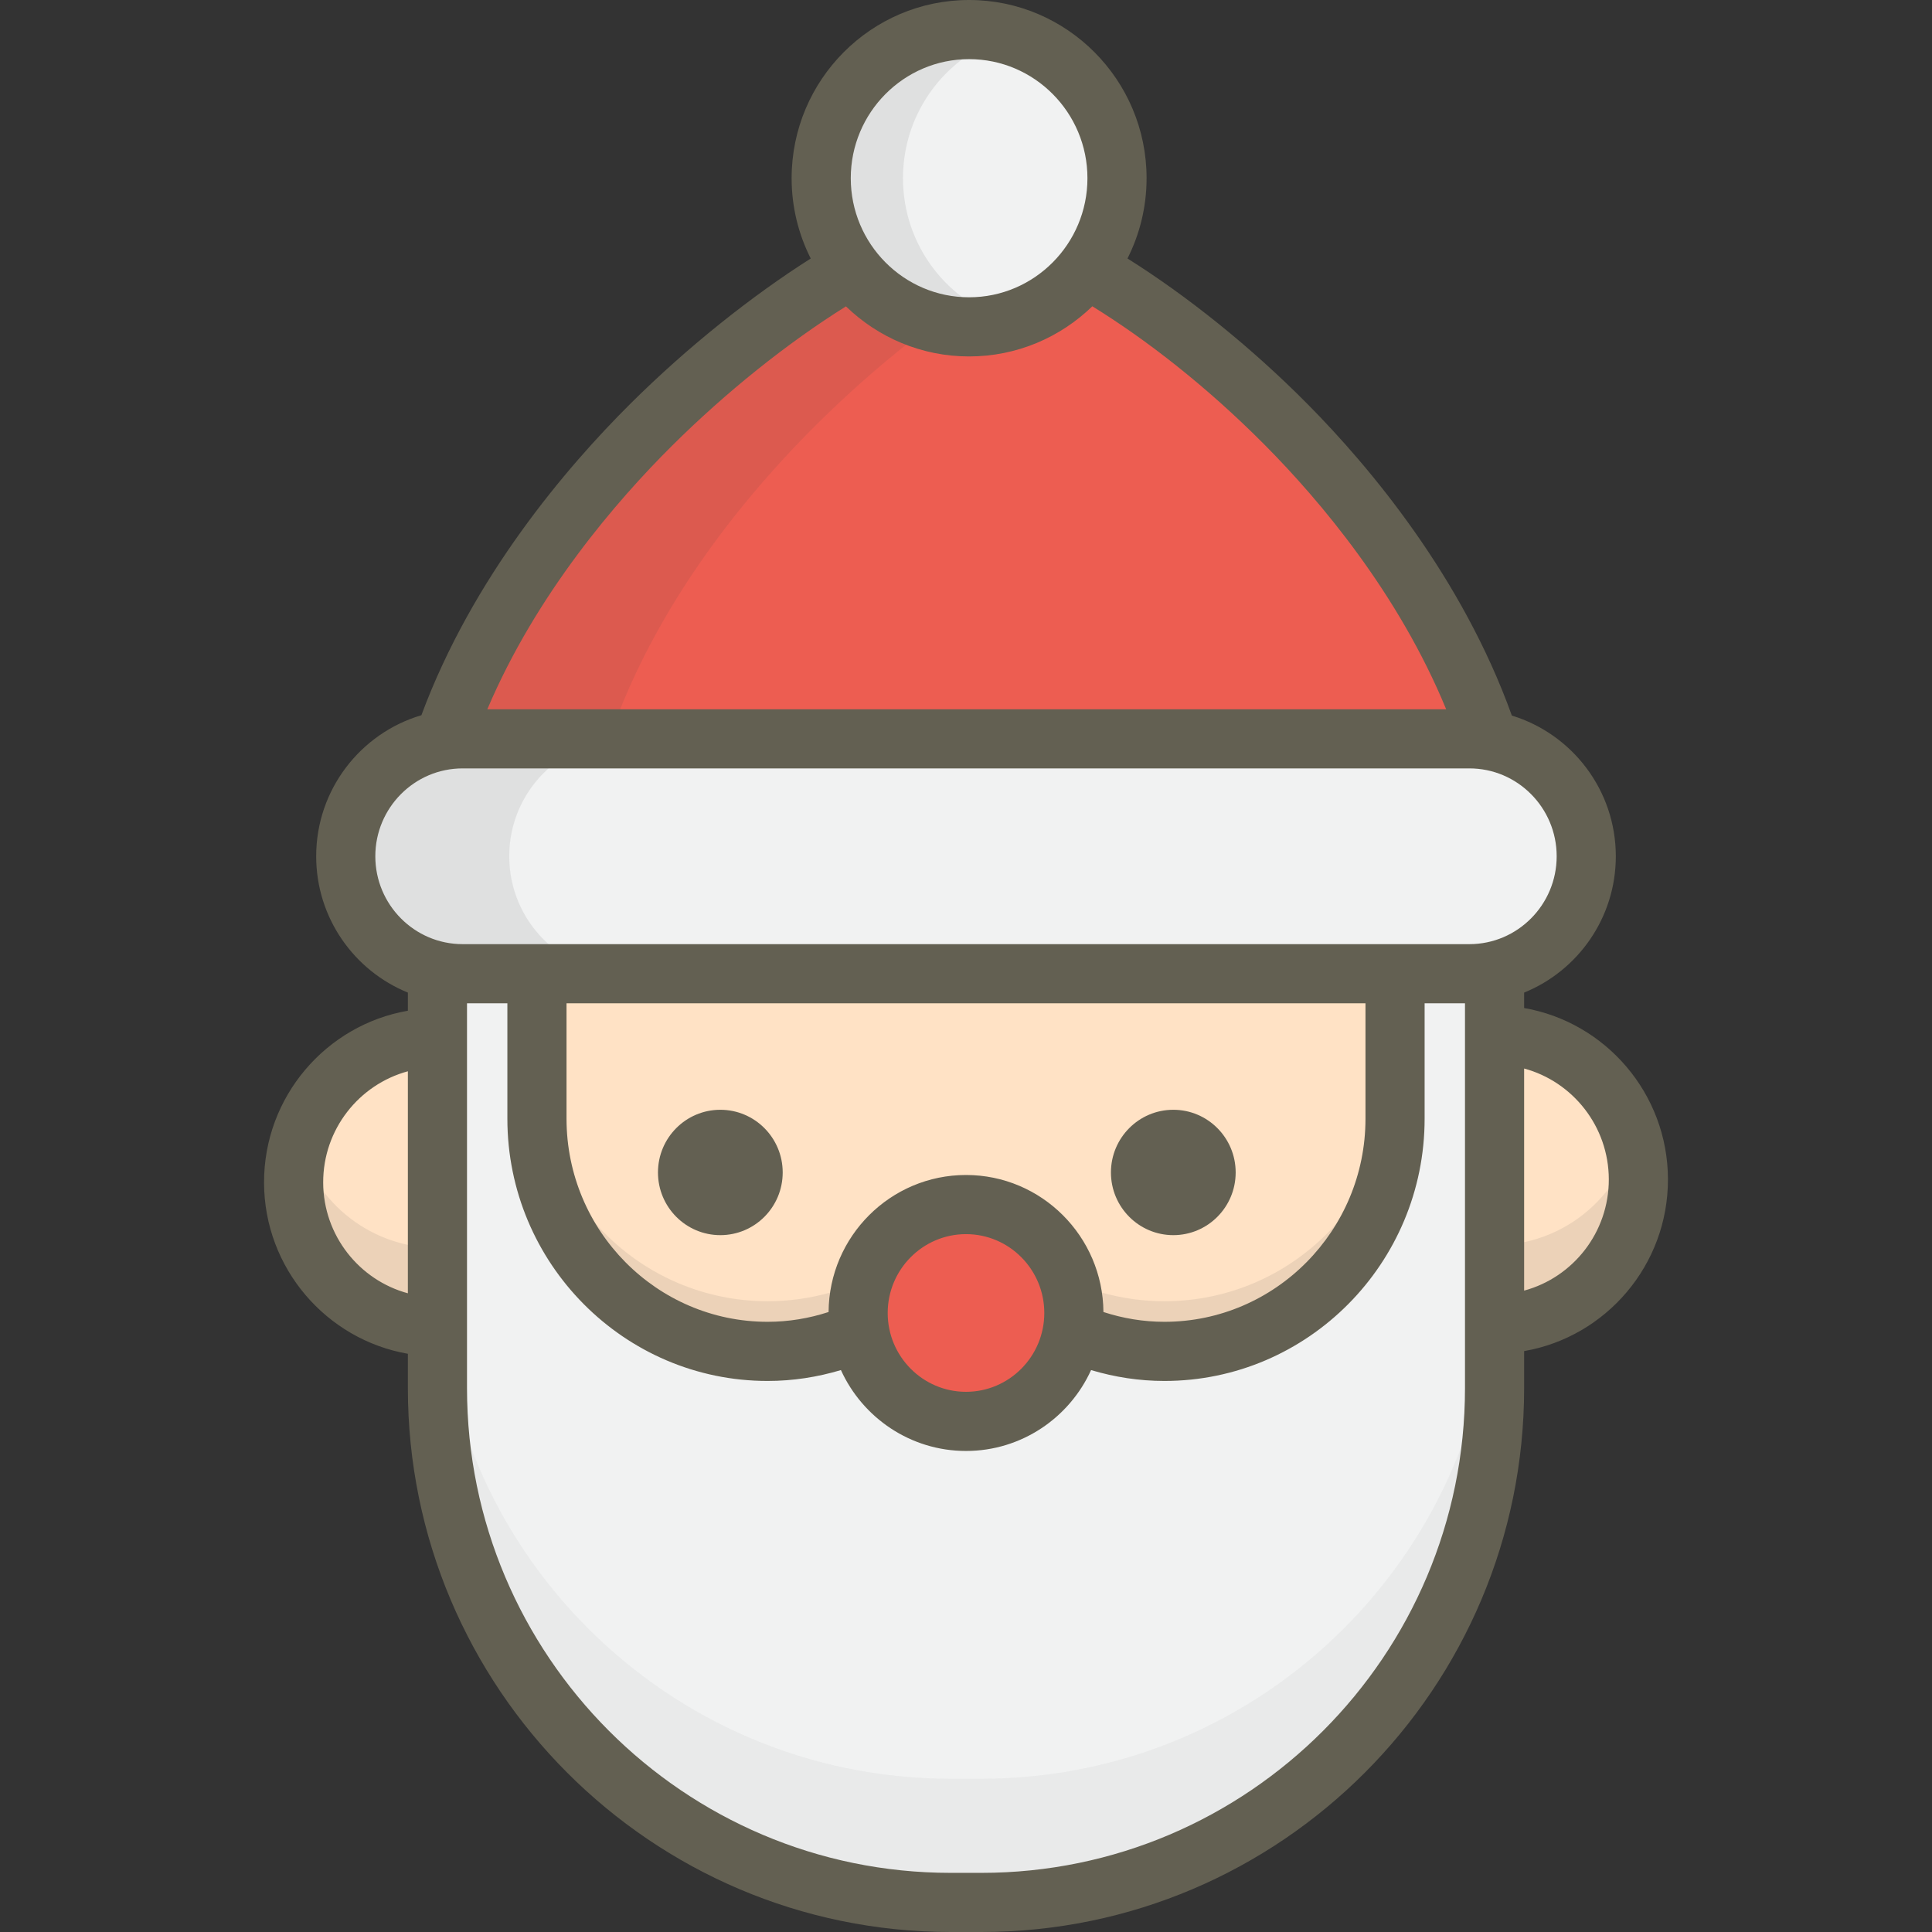<?xml version="1.0" encoding="iso-8859-1"?>
<!-- Generator: Adobe Illustrator 19.0.0, SVG Export Plug-In . SVG Version: 6.00 Build 0)  -->
<svg version="1.1" id="Layer_1" xmlns="http://www.w3.org/2000/svg" xmlns:xlink="http://www.w3.org/1999/xlink" x="0px" y="0px"
	 viewBox="0 0 511.999 511.999" style="enable-background:new 0 0 511.999 511.999;" xml:space="preserve">
<rect x="0" y="0" width="511.999" height="511.999" fill="#333333" stroke="none"/>
<path style="fill:#ED5D51;" d="M402.158,241.11c0-100.381-114.556-181.759-146.158-181.759
	c-27.653,0-146.158,81.378-146.158,181.759H402.158z"/>
<g style="opacity:0.1;">
	<path style="fill:#414042;" d="M278.576,66.214c-9.301-4.469-17.158-6.863-22.576-6.863c-27.653,0-146.158,81.378-146.158,181.759
		h43.757C153.598,157.938,234.95,87.816,278.576,66.214z"/>
</g>
<path style="fill:#F1F2F2;" d="M296.019,47.229c0,21.754-17.55,39.394-39.201,39.394c-21.644,0-39.193-17.64-39.193-39.394
	c0-21.758,17.549-39.393,39.193-39.393C278.469,7.837,296.019,25.471,296.019,47.229z"/>
<g style="opacity:0.1;">
	<path style="fill:#414042;" d="M239.303,47.229c0-17.976,11.986-33.127,28.356-37.855c-3.444-0.995-7.077-1.539-10.841-1.539
		c-21.644,0-39.193,17.635-39.193,39.393c0,21.754,17.549,39.394,39.193,39.394c3.764,0,7.397-0.544,10.841-1.538
		C251.288,80.357,239.303,65.202,239.303,47.229z"/>
</g>
<g>
	<path style="fill:#FFE2C5;" d="M122.432,275.573c-2.146-0.371-4.349-0.574-6.602-0.567c-21.051,0.053-38.073,17.247-38.02,38.402
		c0.055,21.157,17.162,38.263,38.213,38.21c2.186-0.006,4.325-0.206,6.408-0.565V275.573z"/>
	<path style="fill:#FFE2C5;" d="M395.975,274.29c-1.822,0.004-3.612,0.147-5.366,0.398v75.819c1.816,0.262,3.671,0.401,5.56,0.396
		c21.051-0.053,38.072-17.247,38.019-38.404C434.133,291.343,417.026,274.234,395.975,274.29z"/>
</g>
<g style="opacity:0.1;">
	<path style="fill:#414042;" d="M79.26,302.856c-0.945,3.355-1.459,6.891-1.449,10.552c0.055,21.157,17.162,38.263,38.213,38.21
		c2.186-0.006,4.325-0.206,6.408-0.565v-20.908c-2.084,0.359-4.222,0.559-6.408,0.565C98.548,330.753,83.799,318.968,79.26,302.856z
		"/>
</g>
<g style="opacity:0.1;">
	<path style="fill:#414042;" d="M396.169,329.994c-1.89,0.005-3.744-0.134-5.56-0.396v20.908c1.816,0.262,3.671,0.401,5.56,0.396
		c21.051-0.053,38.072-17.247,38.019-38.404c-0.01-3.592-0.52-7.061-1.449-10.355C428.221,318.178,413.579,329.951,396.169,329.994z
		"/>
</g>
<path style="fill:#F1F2F2;" d="M115.926,250.643v117.219c0,75.278,60.885,136.302,135.993,136.302h8.158
	c75.108,0,135.996-61.024,135.996-136.302V250.643H115.926z"/>
<g style="opacity:0.05;">
	<path style="fill:#414042;" d="M260.077,471.382h-8.158c-75.108,0-135.993-61.024-135.993-136.302v32.782
		c0,75.278,60.885,136.302,135.993,136.302h8.158c75.108,0,135.996-61.024,135.996-136.302V335.08
		C396.073,410.358,335.185,471.382,260.077,471.382z"/>
</g>
<path style="fill:#FFE2C5;" d="M142.362,250.253c-0.036,0.871-0.066,1.746-0.066,2.627v43.58c0,34.06,27.365,61.67,61.13,61.67
	c22.366,0,41.915-12.123,52.573-30.204c10.656,18.082,30.207,30.204,52.572,30.204c33.764,0,61.131-27.61,61.131-61.67v-43.58
	c0-0.881-0.028-1.755-0.066-2.627H142.362z"/>
<g style="opacity:0.1;">
	<path style="fill:#414042;" d="M308.571,344.837c-22.364,0-41.915-12.123-52.572-30.204
		c-10.658,18.082-30.207,30.204-52.573,30.204c-33.764,0-61.13-27.61-61.13-61.67v10.7c0,34.06,27.365,61.67,61.13,61.67
		c22.366,0,41.915-12.123,52.573-30.204c10.656,18.082,30.207,30.204,52.572,30.204c33.764,0,61.131-27.61,61.131-61.67v-10.7
		C369.701,317.28,342.334,344.837,308.571,344.837z"/>
</g>
<g>
	<path style="fill:#636052;" d="M207.423,310.714c0,9.174-7.399,16.612-16.528,16.612l0,0c-9.127,0-16.526-7.438-16.526-16.612l0,0
		c0-9.171,7.399-16.611,16.526-16.611l0,0C200.024,294.104,207.423,301.543,207.423,310.714L207.423,310.714z"/>
	<path style="fill:#636052;" d="M327.464,310.714c0,9.174-7.398,16.612-16.526,16.612l0,0c-9.125,0-16.527-7.438-16.527-16.612l0,0
		c0-9.171,7.402-16.611,16.527-16.611l0,0C320.066,294.104,327.464,301.543,327.464,310.714L327.464,310.714z"/>
</g>
<path style="fill:#ED5D51;" d="M284.587,347.951c0,15.867-12.8,28.729-28.585,28.729l0,0c-15.789,0-28.589-12.863-28.589-28.729l0,0
	c0-15.867,12.8-28.73,28.589-28.73l0,0C271.787,319.22,284.587,332.084,284.587,347.951L284.587,347.951z"/>
<path style="fill:#F1F2F2;" d="M420.371,226.92c0,17.19-13.866,31.124-30.97,31.124H122.595c-17.103,0-30.969-13.935-30.969-31.124
	l0,0c0-17.19,13.866-31.124,30.969-31.124h266.806C406.506,195.796,420.371,209.731,420.371,226.92L420.371,226.92z"/>
<g style="opacity:0.1;">
	<path style="fill:#414042;" d="M134.954,226.92c0-17.19,13.864-31.124,30.968-31.124h-43.327
		c-17.103,0-30.969,13.935-30.969,31.124s13.866,31.124,30.969,31.124h43.327C148.819,258.045,134.954,244.11,134.954,226.92z"/>
</g>
<path style="fill:#636052;" d="M442.025,312.478c-0.06-22.696-16.555-41.594-38.115-45.339v-4.094
	c14.229-5.78,24.298-19.789,24.298-36.124c0-17.555-11.626-32.428-27.551-37.285c-13.208-36.757-37.594-65.843-54.16-82.565
	c-15.131-15.272-32.011-28.724-47.702-38.569c3.23-6.398,5.061-13.622,5.061-21.272C303.857,21.187,282.756,0,256.819,0
	c-25.932,0-47.03,21.187-47.03,47.229c0,7.652,1.833,14.878,5.064,21.278c-15.619,9.911-32.635,23.419-47.826,38.522
	c-16.915,16.818-41.801,45.959-55.353,82.51c-16.094,4.75-27.882,19.704-27.882,37.379c0,16.335,10.07,30.345,24.299,36.125v4.808
	c-21.663,3.755-38.173,22.776-38.116,45.575c0.06,22.694,16.555,41.593,38.116,45.339v9.094c0,79.479,64.522,144.138,143.83,144.138
	h8.158c79.309,0,143.832-64.66,143.832-144.138v-9.806C425.572,354.3,442.081,335.278,442.025,312.478z M256.818,15.673
	c17.294,0,31.365,14.156,31.365,31.556c0,17.401-14.071,31.557-31.365,31.557c-17.29,0-31.356-14.156-31.356-31.557
	C225.461,29.83,239.528,15.673,256.818,15.673z M178.076,118.145c14.279-14.196,30.595-27.26,46.111-36.951
	c8.465,8.205,19.966,13.266,32.631,13.266c12.678,0,24.191-5.072,32.659-13.289c13.867,8.554,30.035,20.933,45.886,36.933
	c14.423,14.555,35.233,39.119,47.882,69.856H129.148C142.119,157.404,163.347,132.788,178.076,118.145z M85.648,313.39
	c-0.036-14.083,9.482-25.981,22.442-29.491v58.836C95.216,339.252,85.684,327.42,85.648,313.39z M388.237,367.862
	c0,70.837-57.492,128.465-128.159,128.465h-8.158c-70.666,0-128.157-57.628-128.157-128.465v-101.98h10.697v30.578
	c0,38.327,30.937,69.507,68.966,69.507c6.652,0,13.183-1.012,19.427-2.885c5.744,12.632,18.438,21.437,33.149,21.437
	c14.71,0,27.401-8.805,33.145-21.436c6.242,1.871,12.773,2.884,19.425,2.884c38.029,0,68.967-31.18,68.967-69.507v-30.578h10.698
	v101.98H388.237z M256.002,311.384c-20,0-36.282,16.266-36.42,36.312c-5.167,1.683-10.606,2.596-16.155,2.596
	c-29.386,0-53.293-24.149-53.293-53.833v-30.578h211.732v30.578c0,29.683-23.907,53.833-53.294,53.833
	c-5.548,0-10.987-0.912-16.153-2.596C292.28,327.651,276,311.384,256.002,311.384z M276.75,347.951
	c0,11.52-9.308,20.893-20.749,20.893c-11.443,0-20.753-9.373-20.753-20.893s9.31-20.894,20.753-20.894
	C267.442,327.057,276.75,336.431,276.75,347.951z M122.595,250.208c-12.755,0-23.132-10.447-23.132-23.288
	c0-12.841,10.377-23.288,23.132-23.288h266.806c12.755,0,23.133,10.447,23.133,23.288c0,12.841-10.378,23.288-23.133,23.288H122.595
	z M403.91,342.025v-58.858c12.874,3.479,22.405,15.318,22.441,29.35C426.386,326.618,416.847,338.532,403.91,342.025z"/>
<g>
</g>
<g>
</g>
<g>
</g>
<g>
</g>
<g>
</g>
<g>
</g>
<g>
</g>
<g>
</g>
<g>
</g>
<g>
</g>
<g>
</g>
<g>
</g>
<g>
</g>
<g>
</g>
<g>
</g>
</svg>
